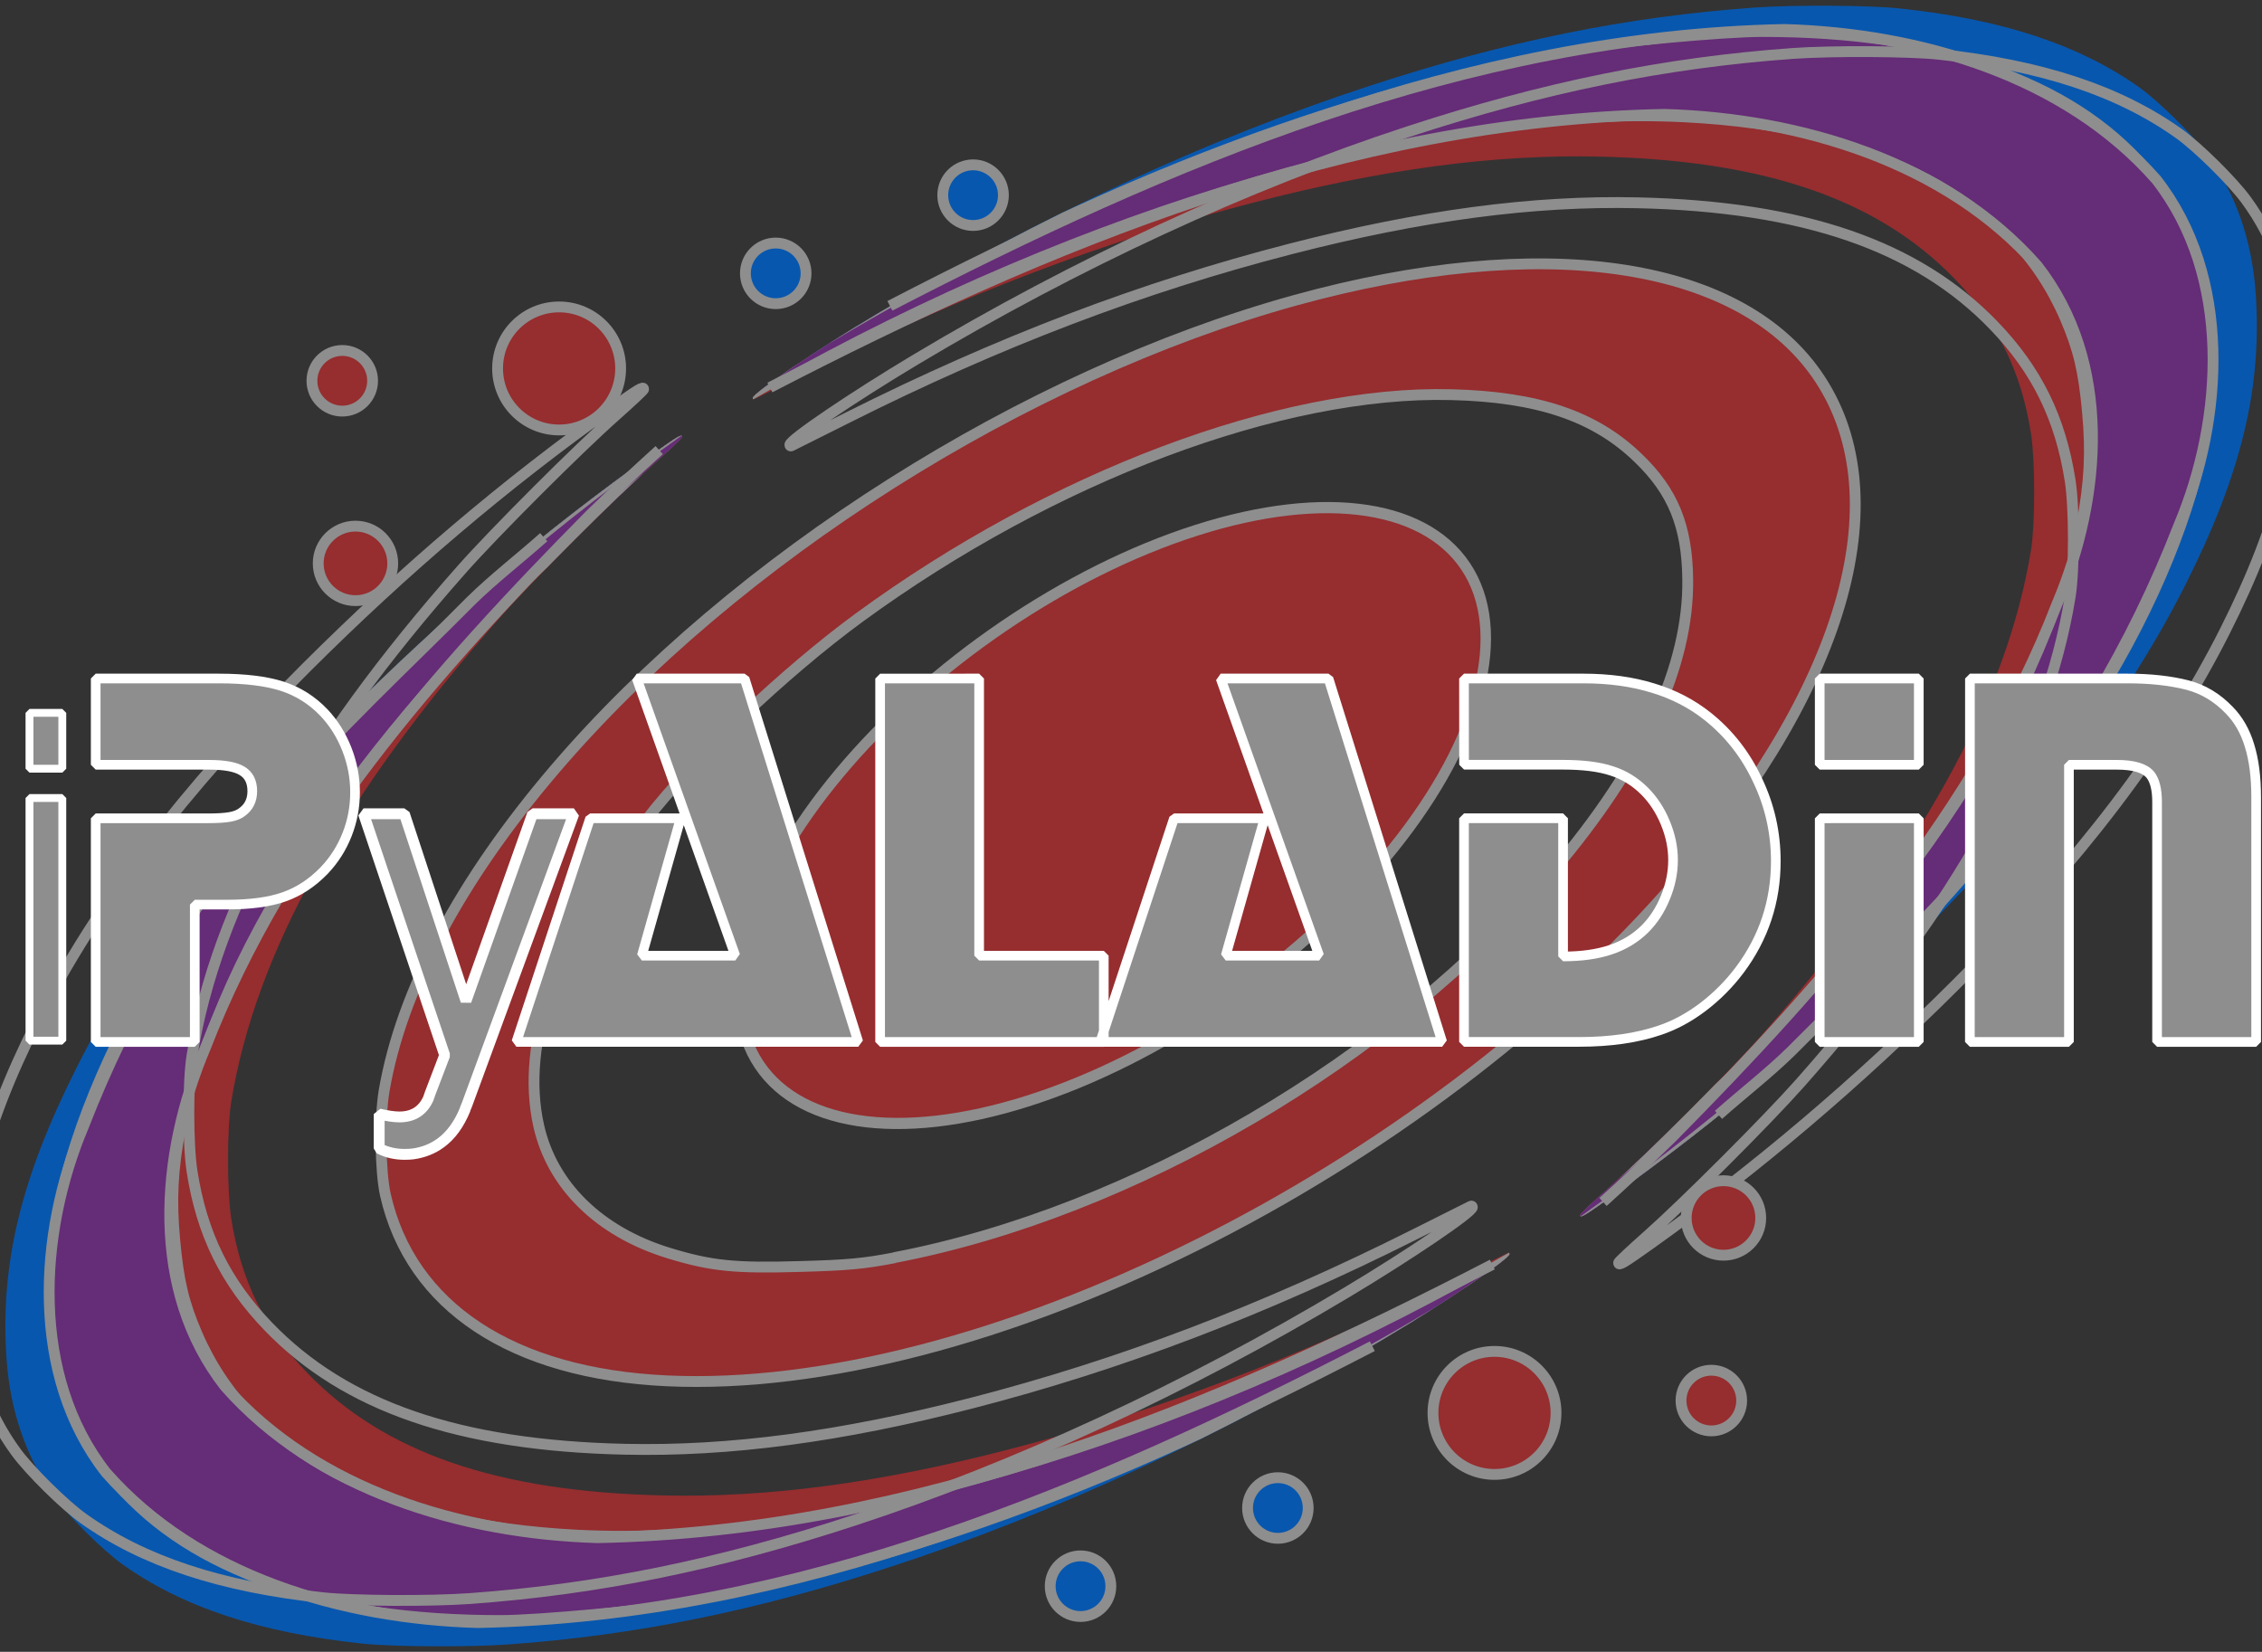 <?xml version="1.0" encoding="UTF-8" standalone="no"?>
<!-- Created with Inkscape (http://www.inkscape.org/) -->

<svg
   width="10.442mm"
   height="7.626mm"
   viewBox="0 0 10.442 7.626"
   version="1.1"
   id="svg1"
   xml:space="preserve"
   inkscape:version="1.3.2 (091e20ef0f, 2023-11-25, custom)"
   sodipodi:docname="ipyaladin_dark.svg"
   inkscape:export-filename="ipyaladin_dark.png"
   inkscape:export-xdpi="300"
   inkscape:export-ydpi="300"
   xmlns:inkscape="http://www.inkscape.org/namespaces/inkscape"
   xmlns:sodipodi="http://sodipodi.sourceforge.net/DTD/sodipodi-0.dtd"
   xmlns="http://www.w3.org/2000/svg"
   xmlns:svg="http://www.w3.org/2000/svg"><rect x="0" y="0" width="10.442" height="7.626" fill="#333333" stroke="none"/><sodipodi:namedview
     id="namedview1"
     pagecolor="#505050"
     bordercolor="#ffffff"
     borderopacity="1"
     inkscape:showpageshadow="0"
     inkscape:pageopacity="0"
     inkscape:pagecheckerboard="1"
     inkscape:deskcolor="#d1d1d1"
     inkscape:document-units="mm"
     inkscape:zoom="11.313709"
     inkscape:cx="23.643882"
     inkscape:cy="0.70710675"
     inkscape:window-width="2560"
     inkscape:window-height="1412"
     inkscape:window-x="2560"
     inkscape:window-y="0"
     inkscape:window-maximized="1"
     inkscape:current-layer="layer1" /><defs
     id="defs1"><rect
       x="-0.314"
       y="-5.377"
       width="8.05"
       height="10.126"
       id="rect7" /><rect
       x="-4.062"
       y="-9.812"
       width="17.438"
       height="15.188"
       id="rect1" /><rect
       x="-46"
       y="16.25"
       width="65.875"
       height="13.875"
       id="rect85" /><inkscape:path-effect
       effect="powerclip"
       id="path-effect84"
       is_visible="true"
       lpeversion="1"
       inverse="true"
       flatten="false"
       hide_clip="false"
       message="Utilise la règle de remplissage « fill-rule: evenodd » de la boîte de dialogue &lt;b&gt;Fond et contour&lt;/b&gt; en l'absence de résultat de mise à plat après une conversion en chemin." /><rect
       x="390.25"
       y="534.562"
       width="60.25"
       height="17.688"
       id="rect28" /><filter
       inkscape:label="Pixellize"
       inkscape:menu="Pixel Tools"
       inkscape:menu-tooltip="Reduce or remove antialiasing around shapes"
       style="color-interpolation-filters:sRGB"
       id="filter41"
       x="0"
       y="0"
       width="1"
       height="1"><feColorMatrix
         values="1 0 0 0 0 0 1 0 0 0 0 0 1 0 0 0 0 0 1000 -500 "
         id="feColorMatrix41" /></filter><clipPath
       clipPathUnits="userSpaceOnUse"
       id="clipPath30"><path
         style="fill:none;fill-opacity:1;stroke:#000000;stroke-width:0.05;stroke-linejoin:bevel;stroke-dasharray:none;stroke-opacity:1"
         d="m 112.659,140.93 c 0,-0.004 0.059,-0.059 0.13,-0.122 0.172,-0.153 0.556,-0.536 0.707,-0.707 0.726,-0.821 1.133,-1.554 1.244,-2.242 0.019,-0.12 0.019,-0.408 -1e-4,-0.533 -0.045,-0.289 -0.154,-0.511 -0.352,-0.716 -0.355,-0.368 -0.878,-0.548 -1.642,-0.565 -0.482,-0.011 -0.996,0.057 -1.598,0.213 -0.685,0.176 -1.345,0.427 -2.04,0.776 -0.141,0.071 -0.259,0.13 -0.263,0.131 -0.003,0.002 -0.006,-8e-4 -0.006,-0.005 0,-0.023 0.291,-0.22 0.579,-0.392 0.74,-0.443 1.526,-0.807 2.27,-1.05 0.628,-0.206 1.185,-0.319 1.775,-0.361 0.178,-0.013 0.535,-0.011 0.671,0.004 0.473,0.05 0.83,0.168 1.108,0.366 0.086,0.061 0.246,0.219 0.309,0.305 0.133,0.181 0.209,0.399 0.226,0.644 0.03,0.436 -0.066,0.833 -0.324,1.345 -0.269,0.534 -0.67,1.061 -1.239,1.628 -0.455,0.454 -0.917,0.847 -1.409,1.196 -0.126,0.089 -0.146,0.102 -0.146,0.087 z"
         id="path31" /></clipPath><clipPath
       clipPathUnits="userSpaceOnUse"
       id="clipPath34"><path
         style="fill:none;fill-opacity:1;stroke:#000000;stroke-width:0.05;stroke-linejoin:bevel;stroke-dasharray:none;stroke-opacity:1"
         d="m 112.659,140.93 c 0,-0.004 0.059,-0.059 0.13,-0.122 0.172,-0.153 0.556,-0.536 0.707,-0.707 0.726,-0.821 1.133,-1.554 1.244,-2.242 0.019,-0.12 0.019,-0.408 -1e-4,-0.533 -0.045,-0.289 -0.154,-0.511 -0.352,-0.716 -0.355,-0.368 -0.878,-0.548 -1.642,-0.565 -0.482,-0.011 -0.996,0.057 -1.598,0.213 -0.685,0.176 -1.345,0.427 -2.04,0.776 -0.141,0.071 -0.259,0.13 -0.263,0.131 -0.003,0.002 -0.006,-8e-4 -0.006,-0.005 0,-0.023 0.291,-0.22 0.579,-0.392 0.74,-0.443 1.526,-0.807 2.27,-1.05 0.628,-0.206 1.185,-0.319 1.775,-0.361 0.178,-0.013 0.535,-0.011 0.671,0.004 0.473,0.05 0.83,0.168 1.108,0.366 0.086,0.061 0.246,0.219 0.309,0.305 0.133,0.181 0.209,0.399 0.226,0.644 0.03,0.436 -0.066,0.833 -0.324,1.345 -0.269,0.534 -0.67,1.061 -1.239,1.628 -0.455,0.454 -0.917,0.847 -1.409,1.196 -0.126,0.089 -0.146,0.102 -0.146,0.087 z"
         id="path35" /></clipPath><clipPath
       clipPathUnits="userSpaceOnUse"
       id="clipPath37"><path
         style="fill:none;fill-opacity:1;stroke:#000000;stroke-width:0.05;stroke-linejoin:bevel;stroke-dasharray:none;stroke-opacity:1"
         d="m 112.659,140.93 c 0,-0.004 0.059,-0.059 0.13,-0.122 0.172,-0.153 0.556,-0.536 0.707,-0.707 0.726,-0.821 1.133,-1.554 1.244,-2.242 0.019,-0.12 0.019,-0.408 -1e-4,-0.533 -0.045,-0.289 -0.154,-0.511 -0.352,-0.716 -0.355,-0.368 -0.878,-0.548 -1.642,-0.565 -0.482,-0.011 -0.996,0.057 -1.598,0.213 -0.685,0.176 -1.345,0.427 -2.04,0.776 -0.141,0.071 -0.259,0.13 -0.263,0.131 -0.003,0.002 -0.006,-8e-4 -0.006,-0.005 0,-0.023 0.291,-0.22 0.579,-0.392 0.74,-0.443 1.526,-0.807 2.27,-1.05 0.628,-0.206 1.185,-0.319 1.775,-0.361 0.178,-0.013 0.535,-0.011 0.671,0.004 0.473,0.05 0.83,0.168 1.108,0.366 0.086,0.061 0.246,0.219 0.309,0.305 0.133,0.181 0.209,0.399 0.226,0.644 0.03,0.436 -0.066,0.833 -0.324,1.345 -0.269,0.534 -0.67,1.061 -1.239,1.628 -0.455,0.454 -0.917,0.847 -1.409,1.196 -0.126,0.089 -0.146,0.102 -0.146,0.087 z"
         id="path38" /></clipPath><rect
       x="-4.062"
       y="-9.812"
       width="17.438"
       height="15.188"
       id="rect4" /><rect
       x="-46"
       y="16.25"
       width="65.875"
       height="13.875"
       id="rect6" /></defs><g
     inkscape:label="Calque 1"
     inkscape:groupmode="layer"
     id="layer1"
     transform="translate(-105.85,-144.687)"><ellipse
       style="fill:#962d2f;fill-opacity:1;stroke:#8e8e8e;stroke-width:0.05;stroke-linejoin:bevel;stroke-dasharray:none;stroke-opacity:1"
       id="ellipse85"
       transform="matrix(0.827,-0.563,0.5,0.866,0,0)"
       clip-path="none"
       cx="21.938"
       cy="185.685"
       rx="1.993"
       ry="1.008" /><path
       style="fill:#962d2f;fill-opacity:1;stroke:#8e8e8e;stroke-width:0.05;stroke-linejoin:bevel;stroke-dasharray:none;stroke-opacity:1"
       d="m 108.929,151.062 c -0.715,-0.033 -1.183,-0.342 -1.3,-0.859 -0.024,-0.107 -0.027,-0.354 -0.006,-0.479 0.079,-0.462 0.349,-0.971 0.787,-1.484 0.834,-0.976 2.168,-1.821 3.42,-2.167 1.131,-0.312 2.037,-0.184 2.405,0.34 0.383,0.546 0.144,1.421 -0.634,2.328 -1.173,1.366 -3.229,2.388 -4.672,2.321 z m 1.05,-0.569 c 1.099,-0.21 2.299,-0.914 3.039,-1.784 0.418,-0.491 0.629,-0.948 0.623,-1.349 -0.003,-0.245 -0.068,-0.404 -0.228,-0.558 -0.2,-0.194 -0.463,-0.283 -0.864,-0.293 -0.785,-0.02 -1.842,0.378 -2.731,1.028 -0.346,0.253 -0.769,0.655 -0.986,0.937 -0.408,0.529 -0.582,1.025 -0.495,1.411 0.062,0.275 0.28,0.489 0.6,0.587 0.196,0.06 0.305,0.071 0.608,0.062 0.217,-0.006 0.293,-0.013 0.433,-0.04 z"
       id="path84" /><ellipse
       style="display:none;fill:#962d2f;fill-opacity:1;stroke:#000000;stroke-width:0.039;stroke-linejoin:bevel;stroke-dasharray:none;stroke-opacity:1"
       id="ellipse84"
       cx="16.706"
       cy="188.144"
       rx="3.007"
       ry="1.475"
       transform="matrix(0.861,-0.509,0.49,0.872,0,0)" /><g
       id="g68"
       transform="translate(0,5.095)"
       style="stroke:#8e8e8e;stroke-opacity:1"><g
         id="g67"
         transform="rotate(180,108.512,139.135)"
         style="stroke:#8e8e8e;stroke-opacity:1"><g
           id="g65"
           transform="translate(-4.633,-4.271)"
           style="stroke:#8e8e8e;stroke-opacity:1"><path
             style="fill:#0857ae;fill-opacity:1;stroke-width:0.029;stroke-linejoin:bevel;stroke:#8e8e8e;stroke-opacity:1"
             d="m 112.561,140.999 c -5.4e-4,-0.006 0.031,-0.036 0.07,-0.066 0.156,-0.118 0.481,-0.385 0.637,-0.524 1.074,-0.953 1.774,-1.982 1.932,-2.838 0.036,-0.195 0.043,-0.329 0.026,-0.514 -0.017,-0.187 -0.04,-0.287 -0.102,-0.431 -0.241,-0.56 -0.843,-0.877 -1.748,-0.923 -1.159,-0.059 -2.772,0.413 -4.221,1.233 -0.209,0.119 -0.223,0.125 -0.218,0.103 0.002,-0.008 0.119,-0.088 0.26,-0.176 1.202,-0.754 2.5,-1.278 3.653,-1.473 0.199,-0.034 0.711,-0.081 0.882,-0.081 0.818,-7.9e-4 1.43,0.21 1.776,0.612 0.266,0.308 0.364,0.736 0.283,1.23 -0.059,0.358 -0.239,0.801 -0.494,1.212 -0.56,0.904 -1.44,1.771 -2.615,2.573 -0.115,0.078 -0.121,0.082 -0.123,0.064 z"
             id="path62"
             clip-path="url(#clipPath34)" /><path
             style="fill:#962d2f;fill-opacity:1;stroke-width:0.029;stroke-linejoin:bevel;stroke:#8e8e8e;stroke-opacity:1"
             d="m 112.16,141.313 c -0.055,0.007 -0.03,2.8e-4 0.009,-0.029 0.156,-0.118 0.435,-0.363 0.592,-0.502 1.074,-0.953 1.774,-1.982 1.932,-2.838 0.036,-0.195 0.043,-0.329 0.026,-0.514 -0.017,-0.187 -0.04,-0.287 -0.102,-0.431 -0.241,-0.56 -0.843,-0.877 -1.748,-0.923 -1.159,-0.059 -2.758,0.439 -4.221,1.233 -0.059,0.032 -0.041,0.006 -0.084,0.018 0.002,-0.008 -0.015,-0.002 0.126,-0.091 1.202,-0.754 2.5,-1.278 3.653,-1.473 0.199,-0.034 0.711,-0.081 0.882,-0.081 0.818,-7.9e-4 1.43,0.21 1.776,0.612 0.266,0.308 0.364,0.736 0.283,1.23 -0.059,0.358 -0.239,0.801 -0.494,1.212 -0.595,1.03 -1.829,2.025 -2.631,2.578 z"
             id="path63"
             sodipodi:nodetypes="sssscccsccscscss"
             clip-path="url(#clipPath37)" /><path
             style="fill:#652c77;fill-opacity:1;stroke-width:0.029;stroke-linejoin:bevel;stroke:#8e8e8e;stroke-opacity:1"
             d="m 112.325,141.168 c -5.4e-4,-0.006 0.031,-0.036 0.07,-0.066 0.156,-0.118 0.481,-0.385 0.637,-0.524 1.074,-0.953 1.774,-1.982 1.932,-2.838 0.036,-0.195 0.043,-0.329 0.026,-0.514 -0.017,-0.187 -0.04,-0.287 -0.102,-0.431 -0.241,-0.56 -0.843,-0.877 -1.748,-0.923 -1.159,-0.059 -2.772,0.413 -4.221,1.233 -0.209,0.119 -0.223,0.125 -0.218,0.103 0.002,-0.008 0.119,-0.088 0.26,-0.176 1.202,-0.754 2.5,-1.278 3.653,-1.473 0.199,-0.034 0.711,-0.081 0.882,-0.081 0.818,-7.9e-4 1.43,0.21 1.776,0.612 0.266,0.308 0.364,0.736 0.283,1.23 -0.059,0.358 -0.239,0.801 -0.494,1.212 -0.56,0.904 -1.44,1.771 -2.615,2.573 -0.115,0.078 -0.121,0.082 -0.123,0.064 z"
             id="path64"
             clip-path="url(#clipPath30)" /><path
             style="fill:none;fill-opacity:1;stroke:#8e8e8e;stroke-width:0.189;stroke-linejoin:bevel;stroke-dasharray:none;stroke-opacity:1"
             d="m 425.797,532.647 c 0,-0.014 0.221,-0.221 0.492,-0.461 0.652,-0.578 2.1,-2.026 2.671,-2.671 2.744,-3.101 4.282,-5.872 4.703,-8.475 0.073,-0.454 0.073,-1.54 -3.8e-4,-2.013 -0.17,-1.092 -0.582,-1.931 -1.331,-2.708 -1.34,-1.391 -3.318,-2.072 -6.207,-2.137 -1.823,-0.041 -3.763,0.217 -6.04,0.803 -2.589,0.667 -5.082,1.616 -7.71,2.935 -0.533,0.267 -0.979,0.491 -0.992,0.497 -0.013,0.006 -0.023,-0.003 -0.023,-0.019 0,-0.086 1.099,-0.831 2.188,-1.483 2.799,-1.675 5.769,-3.05 8.578,-3.97 2.374,-0.778 4.477,-1.205 6.709,-1.365 0.672,-0.048 2.023,-0.041 2.536,0.014 1.789,0.19 3.136,0.634 4.187,1.383 0.326,0.232 0.929,0.827 1.168,1.153 0.502,0.684 0.792,1.508 0.855,2.434 0.113,1.648 -0.248,3.147 -1.224,5.082 -1.017,2.018 -2.533,4.009 -4.683,6.153 -1.721,1.717 -3.467,3.199 -5.324,4.521 -0.475,0.338 -0.553,0.385 -0.553,0.329 z"
             id="path65"
             transform="scale(0.265)" /></g><path
           style="fill:none;fill-opacity:1;stroke:#8e8e8e;stroke-width:0.05;stroke-linejoin:bevel;stroke-dasharray:none;stroke-opacity:1"
           d="m 104.285,132.84 c 1.285,-0.666 2.663,-1.233 4.13,-1.261 0.625,0.018 1.298,0.219 1.72,0.698 0.349,0.446 0.301,1.068 0.091,1.564 -0.37,0.956 -1.065,1.741 -1.776,2.46 -0.104,0.102 -0.211,0.201 -0.319,0.299"
           id="path66"
           sodipodi:nodetypes="cccccc" /><path
           style="fill:none;fill-opacity:1;stroke:#8e8e8e;stroke-width:0.05;stroke-linejoin:bevel;stroke-dasharray:none;stroke-opacity:1"
           d="m 104.839,132.463 c 1.285,-0.666 2.663,-1.247 4.13,-1.276 0.625,0.018 1.294,0.213 1.716,0.693 0.349,0.446 0.313,1.101 0.104,1.597 -0.216,0.557 -0.516,1.053 -0.895,1.505 -0.271,0.324 -0.597,0.622 -0.894,0.922 -0.104,0.102 -0.227,0.197 -0.336,0.294"
           id="path67"
           sodipodi:nodetypes="ccccscc" /></g><g
         id="g61"
         transform="translate(5.119,8.541)"
         style="stroke:#8e8e8e;stroke-opacity:1"><g
           id="g59"
           transform="translate(-4.633,-4.271)"
           style="stroke:#8e8e8e;stroke-opacity:1"><path
             style="fill:#0857ae;fill-opacity:1;stroke-width:0.029;stroke-linejoin:bevel;stroke:#8e8e8e;stroke-opacity:1"
             d="m 112.561,140.999 c -5.4e-4,-0.006 0.031,-0.036 0.07,-0.066 0.156,-0.118 0.481,-0.385 0.637,-0.524 1.074,-0.953 1.774,-1.982 1.932,-2.838 0.036,-0.195 0.043,-0.329 0.026,-0.514 -0.017,-0.187 -0.04,-0.287 -0.102,-0.431 -0.241,-0.56 -0.843,-0.877 -1.748,-0.923 -1.159,-0.059 -2.772,0.413 -4.221,1.233 -0.209,0.119 -0.223,0.125 -0.218,0.103 0.002,-0.008 0.119,-0.088 0.26,-0.176 1.202,-0.754 2.5,-1.278 3.653,-1.473 0.199,-0.034 0.711,-0.081 0.882,-0.081 0.818,-7.9e-4 1.43,0.21 1.776,0.612 0.266,0.308 0.364,0.736 0.283,1.23 -0.059,0.358 -0.239,0.801 -0.494,1.212 -0.56,0.904 -1.44,1.771 -2.615,2.573 -0.115,0.078 -0.121,0.082 -0.123,0.064 z"
             id="path56"
             clip-path="url(#clipPath34)" /><path
             style="fill:#962d2f;fill-opacity:1;stroke-width:0.029;stroke-linejoin:bevel;stroke:#8e8e8e;stroke-opacity:1"
             d="m 112.16,141.313 c -0.055,0.007 -0.03,2.8e-4 0.009,-0.029 0.156,-0.118 0.435,-0.363 0.592,-0.502 1.074,-0.953 1.774,-1.982 1.932,-2.838 0.036,-0.195 0.043,-0.329 0.026,-0.514 -0.017,-0.187 -0.04,-0.287 -0.102,-0.431 -0.241,-0.56 -0.843,-0.877 -1.748,-0.923 -1.159,-0.059 -2.758,0.439 -4.221,1.233 -0.059,0.032 -0.041,0.006 -0.084,0.018 0.002,-0.008 -0.015,-0.002 0.126,-0.091 1.202,-0.754 2.5,-1.278 3.653,-1.473 0.199,-0.034 0.711,-0.081 0.882,-0.081 0.818,-7.9e-4 1.43,0.21 1.776,0.612 0.266,0.308 0.364,0.736 0.283,1.23 -0.059,0.358 -0.239,0.801 -0.494,1.212 -0.595,1.03 -1.829,2.025 -2.631,2.578 z"
             id="path57"
             sodipodi:nodetypes="sssscccsccscscss"
             clip-path="url(#clipPath37)" /><path
             style="fill:#652c77;fill-opacity:1;stroke-width:0.029;stroke-linejoin:bevel;stroke:#8e8e8e;stroke-opacity:1"
             d="m 112.325,141.168 c -5.4e-4,-0.006 0.031,-0.036 0.07,-0.066 0.156,-0.118 0.481,-0.385 0.637,-0.524 1.074,-0.953 1.774,-1.982 1.932,-2.838 0.036,-0.195 0.043,-0.329 0.026,-0.514 -0.017,-0.187 -0.04,-0.287 -0.102,-0.431 -0.241,-0.56 -0.843,-0.877 -1.748,-0.923 -1.159,-0.059 -2.772,0.413 -4.221,1.233 -0.209,0.119 -0.223,0.125 -0.218,0.103 0.002,-0.008 0.119,-0.088 0.26,-0.176 1.202,-0.754 2.5,-1.278 3.653,-1.473 0.199,-0.034 0.711,-0.081 0.882,-0.081 0.818,-7.9e-4 1.43,0.21 1.776,0.612 0.266,0.308 0.364,0.736 0.283,1.23 -0.059,0.358 -0.239,0.801 -0.494,1.212 -0.56,0.904 -1.44,1.771 -2.615,2.573 -0.115,0.078 -0.121,0.082 -0.123,0.064 z"
             id="path58"
             clip-path="url(#clipPath30)" /><path
             style="fill:none;fill-opacity:1;stroke:#8e8e8e;stroke-width:0.189;stroke-linejoin:bevel;stroke-dasharray:none;stroke-opacity:1"
             d="m 425.797,532.647 c 0,-0.014 0.221,-0.221 0.492,-0.461 0.652,-0.578 2.1,-2.026 2.671,-2.671 2.744,-3.101 4.282,-5.872 4.703,-8.475 0.073,-0.454 0.073,-1.54 -3.8e-4,-2.013 -0.17,-1.092 -0.582,-1.931 -1.331,-2.708 -1.34,-1.391 -3.318,-2.072 -6.207,-2.137 -1.823,-0.041 -3.763,0.217 -6.04,0.803 -2.589,0.667 -5.082,1.616 -7.71,2.935 -0.533,0.267 -0.979,0.491 -0.992,0.497 -0.013,0.006 -0.023,-0.003 -0.023,-0.019 0,-0.086 1.099,-0.831 2.188,-1.483 2.799,-1.675 5.769,-3.05 8.578,-3.97 2.374,-0.778 4.477,-1.205 6.709,-1.365 0.672,-0.048 2.023,-0.041 2.536,0.014 1.789,0.19 3.136,0.634 4.187,1.383 0.326,0.232 0.929,0.827 1.168,1.153 0.502,0.684 0.792,1.508 0.855,2.434 0.113,1.648 -0.248,3.147 -1.224,5.082 -1.017,2.018 -2.533,4.009 -4.683,6.153 -1.721,1.717 -3.467,3.199 -5.324,4.521 -0.475,0.338 -0.553,0.385 -0.553,0.329 z"
             id="path59"
             transform="scale(0.265)" /></g><path
           style="fill:none;fill-opacity:1;stroke:#8e8e8e;stroke-width:0.05;stroke-linejoin:bevel;stroke-dasharray:none;stroke-opacity:1"
           d="m 104.285,132.84 c 1.285,-0.666 2.663,-1.233 4.13,-1.261 0.625,0.018 1.298,0.219 1.72,0.698 0.349,0.446 0.301,1.068 0.091,1.564 -0.37,0.956 -1.065,1.741 -1.776,2.46 -0.104,0.102 -0.211,0.201 -0.319,0.299"
           id="path60"
           sodipodi:nodetypes="cccccc" /><path
           style="fill:none;fill-opacity:1;stroke:#8e8e8e;stroke-width:0.05;stroke-linejoin:bevel;stroke-dasharray:none;stroke-opacity:1"
           d="m 104.839,132.463 c 1.285,-0.666 2.663,-1.247 4.13,-1.276 0.625,0.018 1.294,0.213 1.716,0.693 0.349,0.446 0.313,1.101 0.104,1.597 -0.216,0.557 -0.516,1.053 -0.895,1.505 -0.271,0.324 -0.597,0.622 -0.894,0.922 -0.104,0.102 -0.227,0.197 -0.336,0.294"
           id="path61"
           sodipodi:nodetypes="ccccscc" /></g></g><circle
       style="fill:#962d2f;fill-opacity:1;stroke:#8e8e8e;stroke-width:0.05;stroke-linejoin:bevel;stroke-dasharray:none;stroke-opacity:1"
       id="path43"
       cx="107.491"
       cy="147.288"
       r="0.172" /><circle
       style="fill:#962d2f;fill-opacity:1;stroke:#8e8e8e;stroke-width:0.05;stroke-linejoin:bevel;stroke-dasharray:none;stroke-opacity:1"
       id="path44"
       cx="108.431"
       cy="146.388"
       r="0.284" /><circle
       style="fill:#962d2f;fill-opacity:1;stroke:#8e8e8e;stroke-width:0.05;stroke-linejoin:bevel;stroke-dasharray:none;stroke-opacity:1"
       id="path45"
       cx="107.43"
       cy="146.445"
       r="0.14" /><circle
       style="fill:#0857ae;fill-opacity:1;stroke:#8e8e8e;stroke-width:0.05;stroke-linejoin:bevel;stroke-dasharray:none;stroke-opacity:1"
       id="circle48"
       cx="109.431"
       cy="145.949"
       r="0.14" /><circle
       style="fill:#0857ae;fill-opacity:1;stroke:#8e8e8e;stroke-width:0.05;stroke-linejoin:bevel;stroke-dasharray:none;stroke-opacity:1"
       id="circle48-6"
       cx="110.342"
       cy="145.588"
       r="0.14" /><g
       id="g72"
       transform="rotate(180,110.59,148.799)"
       style="stroke:#8e8e8e;stroke-opacity:1"><circle
         style="fill:#962d2f;fill-opacity:1;stroke:#8e8e8e;stroke-width:0.05;stroke-linejoin:bevel;stroke-dasharray:none;stroke-opacity:1"
         id="circle68"
         cx="107.374"
         cy="147.288"
         r="0.172" /><circle
         style="fill:#962d2f;fill-opacity:1;stroke:#8e8e8e;stroke-width:0.05;stroke-linejoin:bevel;stroke-dasharray:none;stroke-opacity:1"
         id="circle69"
         cx="108.431"
         cy="146.388"
         r="0.284" /><circle
         style="fill:#962d2f;fill-opacity:1;stroke:#8e8e8e;stroke-width:0.05;stroke-linejoin:bevel;stroke-dasharray:none;stroke-opacity:1"
         id="circle70"
         cx="107.43"
         cy="146.445"
         r="0.14" /><circle
         style="fill:#0857ae;fill-opacity:1;stroke:#8e8e8e;stroke-width:0.05;stroke-linejoin:bevel;stroke-dasharray:none;stroke-opacity:1"
         id="circle71"
         cx="109.431"
         cy="145.949"
         r="0.14" /><circle
         style="fill:#0857ae;fill-opacity:1;stroke:#8e8e8e;stroke-width:0.05;stroke-linejoin:bevel;stroke-dasharray:none;stroke-opacity:1"
         id="circle72"
         cx="110.342"
         cy="145.588"
         r="0.14" /></g><path
       d="m -41.677,19.807 2.224,7.109 h -6.688 l 1.443,-4.375 h 1.771 l -0.76,2.688 h 1.828 l -1.927,-5.422 z m 4.588,0 v 5.422 h 2.438 V 26.917 h -4.375 v -7.109 z m 6.833,0 2.224,7.109 h -6.688 l 1.443,-4.375 h 1.771 l -0.76,2.688 h 1.828 l -1.927,-5.422 z m 2.651,0 h 2.333 q 0.76,0 1.365,0.188 0.604,0.182 1.073,0.557 0.625,0.5 0.974,1.25 0.354,0.745 0.354,1.578 0,1.182 -0.703,2.125 -0.313,0.417 -0.724,0.729 -0.406,0.307 -0.839,0.453 -0.667,0.229 -1.583,0.229 h -2.25 v -4.375 h 1.938 v 2.703 q 0.542,0 0.927,-0.13 0.391,-0.13 0.672,-0.406 0.255,-0.255 0.401,-0.615 0.151,-0.365 0.151,-0.734 0,-0.365 -0.151,-0.729 -0.151,-0.365 -0.406,-0.62 -0.281,-0.281 -0.646,-0.396 -0.359,-0.12 -0.953,-0.12 h -1.932 z m 8.896,2.734 V 26.917 h -1.938 v -4.375 z m 0,-2.734 v 1.688 h -1.938 v -1.688 z m 1,0 h 3.083 q 0.672,0 1.177,0.13 0.458,0.12 0.813,0.49 0.271,0.276 0.396,0.693 0.13,0.417 0.13,1.01 V 26.917 h -1.938 v -4.693 q 0,-0.365 -0.13,-0.531 -0.161,-0.198 -0.656,-0.198 h -0.938 V 26.917 h -1.938 z"
       id="text85"
       style="font-size:10.667px;line-height:100%;font-family:Stop;-inkscape-font-specification:'Stop, Normal';letter-spacing:-1.696px;word-spacing:-0.05px;white-space:pre;fill:#8e8e8e;stroke:#ffffff;stroke-width:0.189;stroke-linejoin:bevel"
       transform="matrix(0.236,0,0,0.236,119.123,143.145)"
       aria-label="A  l  a  d  i  n" /><path
       d="m -3.39,-1.93 h 0.789 v -5.835 h -0.789 z m 0,-6.539 h 0.789 V -9.812 h -0.789 z"
       id="text1"
       style="font-size:10.667px;line-height:100%;font-family:'URW Gothic';-inkscape-font-specification:'URW Gothic, @wght=400';font-variation-settings:'wght' 400;letter-spacing:-0.908px;word-spacing:0px;white-space:pre;fill:#8e8e8e;stroke:#ffffff;stroke-width:0.189;stroke-linejoin:bevel"
       transform="matrix(0.192,0,0,0.192,106.637,149.862)"
       aria-label="i" /><path
       d="m -45.573,19.807 h 2.406 q 0.771,0 1.24,0.151 0.469,0.151 0.818,0.516 0.286,0.302 0.448,0.714 0.161,0.411 0.161,0.844 0,0.432 -0.156,0.828 -0.156,0.396 -0.448,0.703 -0.354,0.365 -0.786,0.516 -0.427,0.151 -1.12,0.151 h -0.625 V 26.917 h -1.938 v -4.375 h 2.198 q 0.271,0 0.422,-0.026 0.151,-0.026 0.24,-0.094 0.203,-0.146 0.203,-0.411 0,-0.276 -0.198,-0.396 -0.193,-0.12 -0.651,-0.12 h -2.214 z"
       id="text6"
       style="font-size:10.667px;line-height:100%;font-family:Stop;-inkscape-font-specification:'Stop, Normal';letter-spacing:-1.62px;word-spacing:-0.05px;white-space:pre;fill:#8e8e8e;stroke:#ffffff;stroke-width:0.189;stroke-linejoin:bevel"
       transform="matrix(0.236,0,0,0.236,117.047,143.145)"
       aria-label="P" /><path
       d="m 2.787,-3.657 h 0.719 l -1.863,5.07 -0.031,0.074 v 0.008 Q 1.451,1.886 1.186,2.078 0.979,2.23 0.705,2.269 q -0.07,0.008 -0.145,0.008 -0.246,0 -0.445,-0.102 V 1.574 q 0.215,0.051 0.352,0.051 0.359,0 0.504,-0.32 0.016,-0.043 0.031,-0.09 L 1.256,0.55 -0.158,-3.657 h 0.711 l 1.074,3.262 z"
       id="text7"
       style="font-size:8px;line-height:100%;font-family:'Mukti Narrow';-inkscape-font-specification:'Mukti Narrow, Normal';letter-spacing:-1.51px;word-spacing:0px;white-space:pre;fill:#8e8e8e;stroke:#ffffff;stroke-width:0.189;stroke-linejoin:bevel"
       transform="matrix(0.265,0,0,0.265,107.57,149.413)"
       aria-label="y" /></g></svg>
